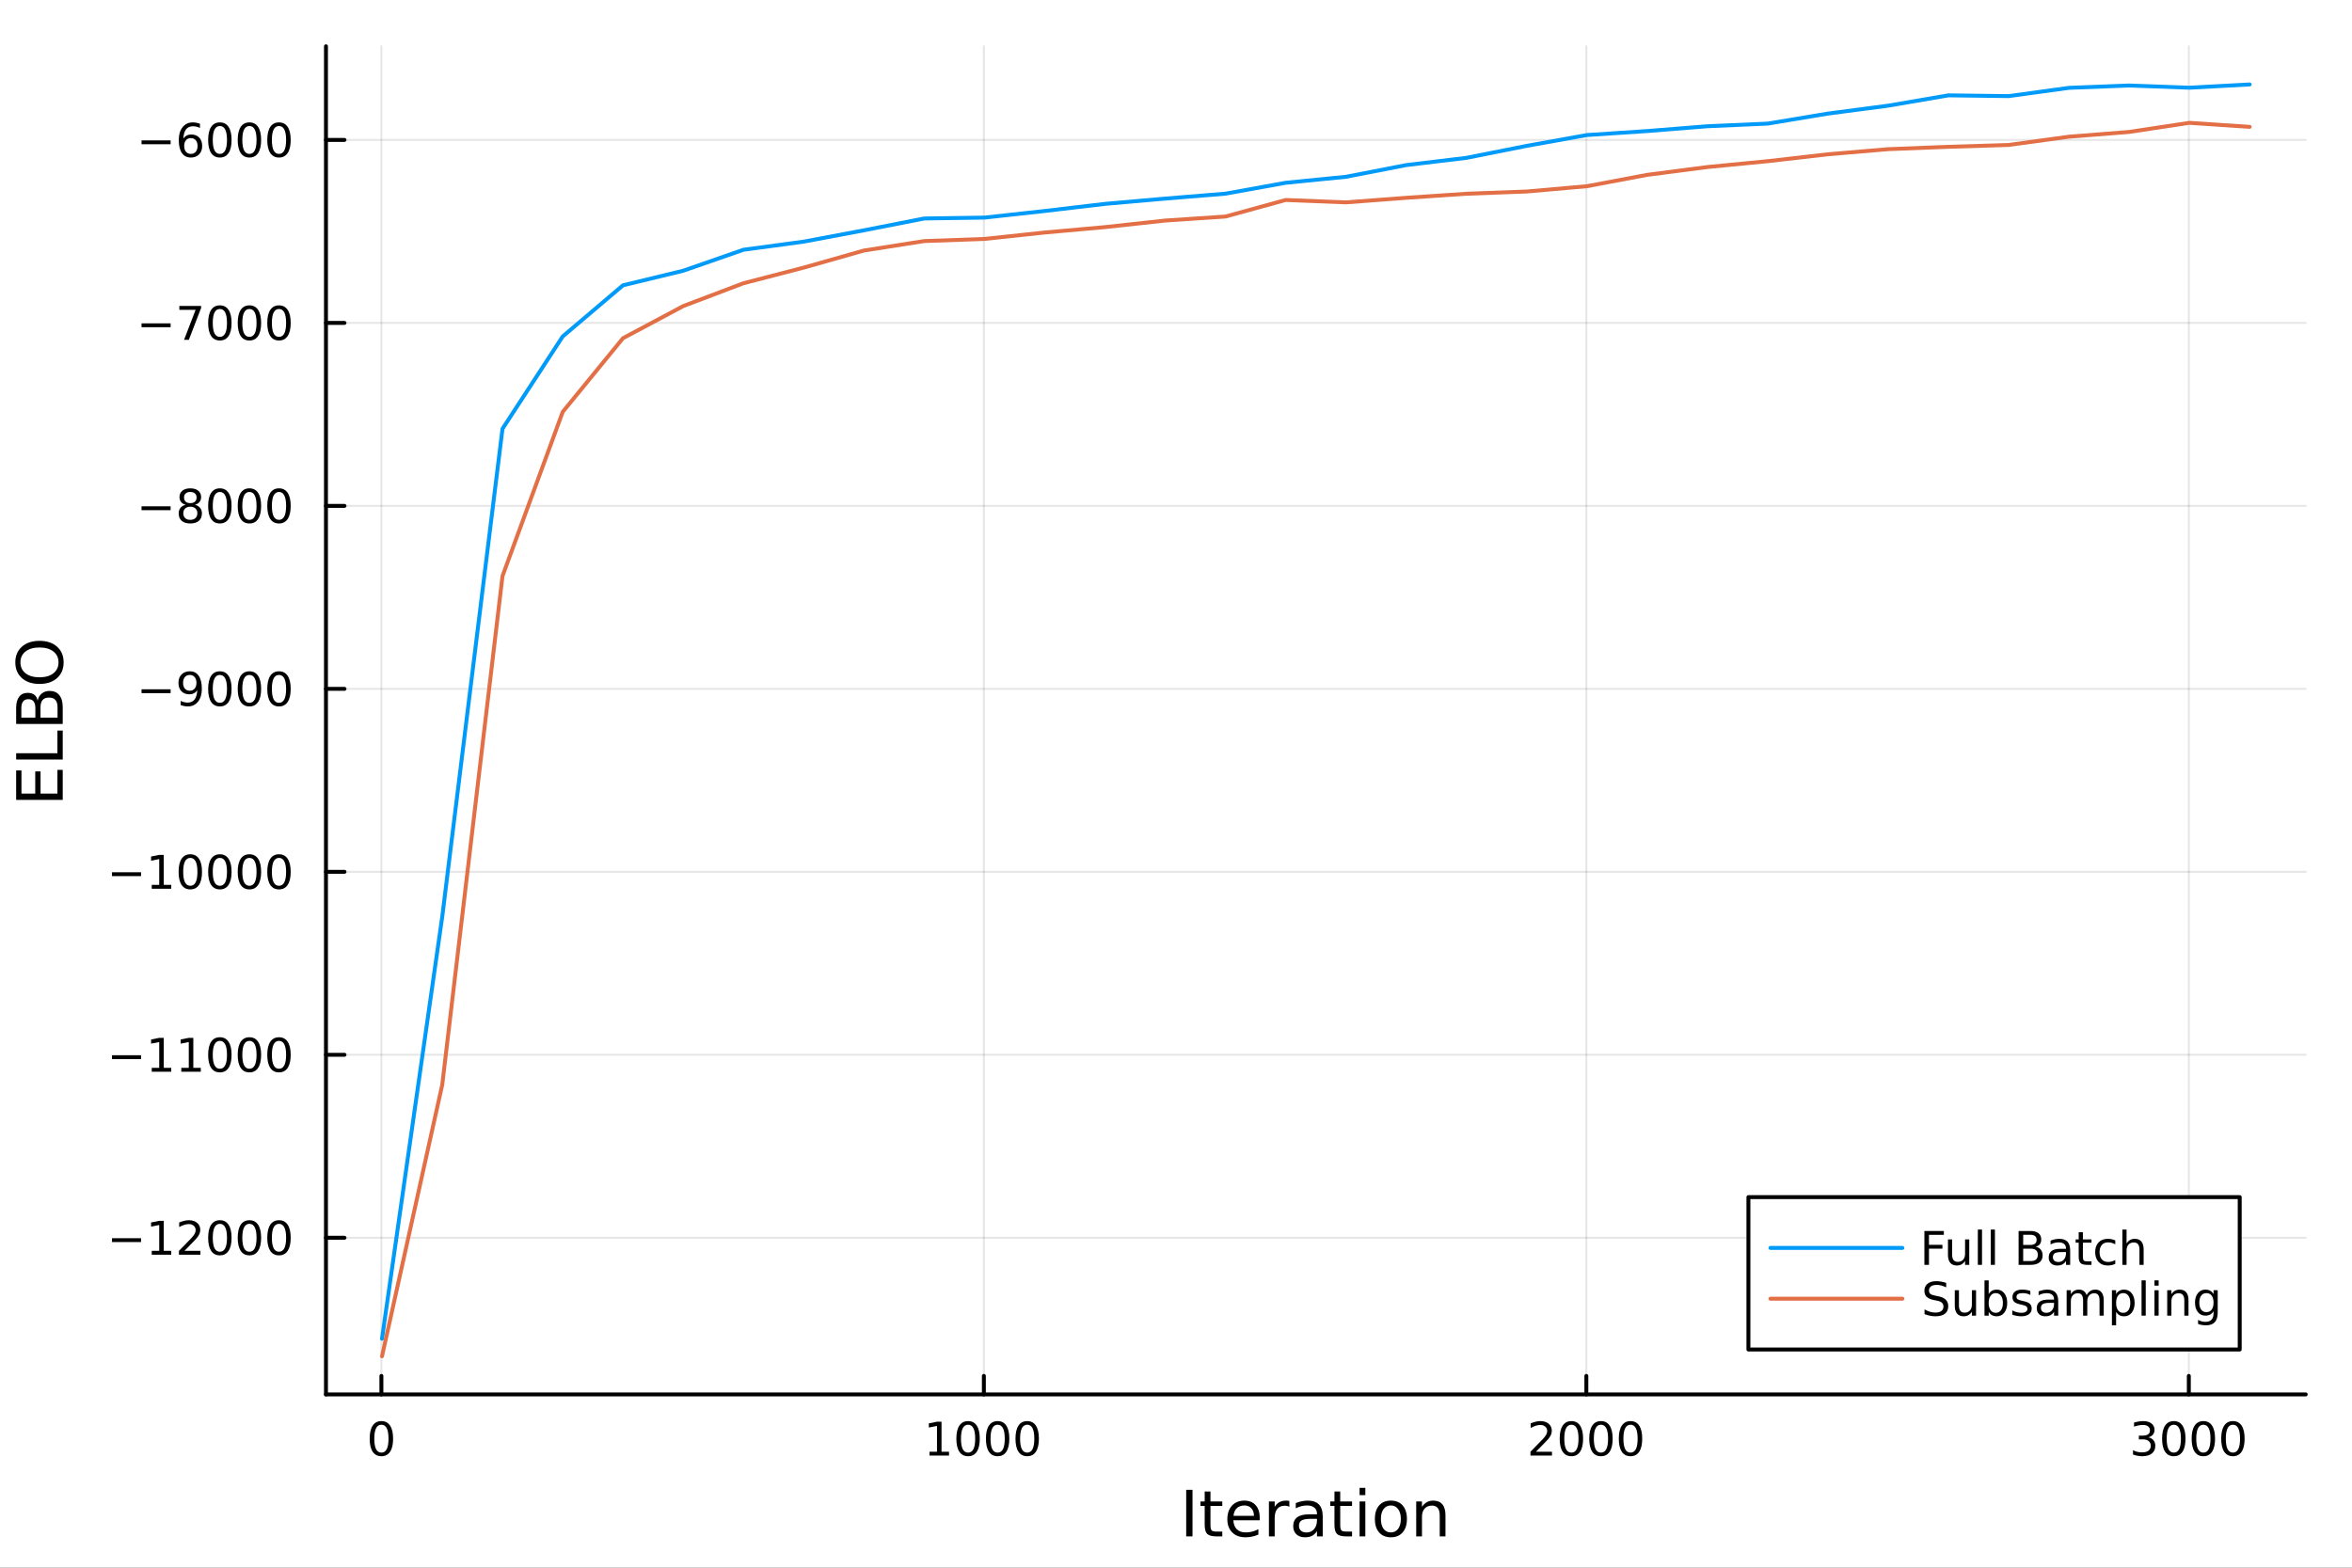 <?xml version="1.0" encoding="utf-8"?>
<svg xmlns="http://www.w3.org/2000/svg" xmlns:xlink="http://www.w3.org/1999/xlink" width="600" height="400" viewBox="0 0 2400 1600">
<rect x="0" y="0" width="2400" height="1600" fill="#333333" stroke="none"/>
<defs>
  <clipPath id="clip740">
    <rect x="0" y="0" width="2400" height="1600"/>
  </clipPath>
</defs>
<path clip-path="url(#clip740)" d="M0 1600 L2400 1600 L2400 0 L0 0  Z" fill="#ffffff" fill-rule="evenodd" fill-opacity="1"/>
<defs>
  <clipPath id="clip741">
    <rect x="480" y="0" width="1681" height="1600"/>
  </clipPath>
</defs>
<path clip-path="url(#clip740)" d="M332.62 1423.18 L2352.76 1423.18 L2352.76 47.244 L332.62 47.244  Z" fill="#ffffff" fill-rule="evenodd" fill-opacity="1"/>
<defs>
  <clipPath id="clip742">
    <rect x="332" y="47" width="2021" height="1377"/>
  </clipPath>
</defs>
<polyline clip-path="url(#clip742)" style="stroke:#000000; stroke-linecap:round; stroke-linejoin:round; stroke-width:2; stroke-opacity:0.1; fill:none" points="389.179,1423.18 389.179,47.244 "/>
<polyline clip-path="url(#clip742)" style="stroke:#000000; stroke-linecap:round; stroke-linejoin:round; stroke-width:2; stroke-opacity:0.1; fill:none" points="1003.95,1423.18 1003.95,47.244 "/>
<polyline clip-path="url(#clip742)" style="stroke:#000000; stroke-linecap:round; stroke-linejoin:round; stroke-width:2; stroke-opacity:0.1; fill:none" points="1618.72,1423.18 1618.72,47.244 "/>
<polyline clip-path="url(#clip742)" style="stroke:#000000; stroke-linecap:round; stroke-linejoin:round; stroke-width:2; stroke-opacity:0.1; fill:none" points="2233.49,1423.18 2233.49,47.244 "/>
<polyline clip-path="url(#clip742)" style="stroke:#000000; stroke-linecap:round; stroke-linejoin:round; stroke-width:2; stroke-opacity:0.1; fill:none" points="332.62,1263.27 2352.76,1263.27 "/>
<polyline clip-path="url(#clip742)" style="stroke:#000000; stroke-linecap:round; stroke-linejoin:round; stroke-width:2; stroke-opacity:0.1; fill:none" points="332.62,1076.53 2352.76,1076.53 "/>
<polyline clip-path="url(#clip742)" style="stroke:#000000; stroke-linecap:round; stroke-linejoin:round; stroke-width:2; stroke-opacity:0.1; fill:none" points="332.62,889.791 2352.76,889.791 "/>
<polyline clip-path="url(#clip742)" style="stroke:#000000; stroke-linecap:round; stroke-linejoin:round; stroke-width:2; stroke-opacity:0.1; fill:none" points="332.62,703.049 2352.76,703.049 "/>
<polyline clip-path="url(#clip742)" style="stroke:#000000; stroke-linecap:round; stroke-linejoin:round; stroke-width:2; stroke-opacity:0.1; fill:none" points="332.62,516.307 2352.76,516.307 "/>
<polyline clip-path="url(#clip742)" style="stroke:#000000; stroke-linecap:round; stroke-linejoin:round; stroke-width:2; stroke-opacity:0.1; fill:none" points="332.62,329.565 2352.76,329.565 "/>
<polyline clip-path="url(#clip742)" style="stroke:#000000; stroke-linecap:round; stroke-linejoin:round; stroke-width:2; stroke-opacity:0.1; fill:none" points="332.62,142.823 2352.76,142.823 "/>
<polyline clip-path="url(#clip740)" style="stroke:#000000; stroke-linecap:round; stroke-linejoin:round; stroke-width:4; stroke-opacity:1; fill:none" points="332.62,1423.18 2352.76,1423.18 "/>
<polyline clip-path="url(#clip740)" style="stroke:#000000; stroke-linecap:round; stroke-linejoin:round; stroke-width:4; stroke-opacity:1; fill:none" points="389.179,1423.18 389.179,1404.28 "/>
<polyline clip-path="url(#clip740)" style="stroke:#000000; stroke-linecap:round; stroke-linejoin:round; stroke-width:4; stroke-opacity:1; fill:none" points="1003.95,1423.18 1003.95,1404.28 "/>
<polyline clip-path="url(#clip740)" style="stroke:#000000; stroke-linecap:round; stroke-linejoin:round; stroke-width:4; stroke-opacity:1; fill:none" points="1618.72,1423.18 1618.72,1404.28 "/>
<polyline clip-path="url(#clip740)" style="stroke:#000000; stroke-linecap:round; stroke-linejoin:round; stroke-width:4; stroke-opacity:1; fill:none" points="2233.49,1423.18 2233.49,1404.28 "/>
<path clip-path="url(#clip740)" d="M389.179 1454.1 Q385.568 1454.1 383.739 1457.66 Q381.934 1461.2 381.934 1468.33 Q381.934 1475.44 383.739 1479.01 Q385.568 1482.55 389.179 1482.55 Q392.813 1482.55 394.619 1479.01 Q396.448 1475.44 396.448 1468.33 Q396.448 1461.2 394.619 1457.66 Q392.813 1454.1 389.179 1454.1 M389.179 1450.39 Q394.989 1450.39 398.045 1455 Q401.124 1459.58 401.124 1468.33 Q401.124 1477.06 398.045 1481.67 Q394.989 1486.25 389.179 1486.25 Q383.369 1486.25 380.29 1481.67 Q377.235 1477.06 377.235 1468.33 Q377.235 1459.58 380.29 1455 Q383.369 1450.39 389.179 1450.39 Z" fill="#000000" fill-rule="nonzero" fill-opacity="1" /><path clip-path="url(#clip740)" d="M948.475 1481.64 L956.114 1481.64 L956.114 1455.28 L947.804 1456.95 L947.804 1452.69 L956.068 1451.02 L960.744 1451.02 L960.744 1481.64 L968.383 1481.64 L968.383 1485.58 L948.475 1485.58 L948.475 1481.64 Z" fill="#000000" fill-rule="nonzero" fill-opacity="1" /><path clip-path="url(#clip740)" d="M987.827 1454.1 Q984.216 1454.1 982.387 1457.66 Q980.582 1461.2 980.582 1468.33 Q980.582 1475.44 982.387 1479.01 Q984.216 1482.55 987.827 1482.55 Q991.461 1482.55 993.267 1479.01 Q995.095 1475.44 995.095 1468.33 Q995.095 1461.2 993.267 1457.66 Q991.461 1454.1 987.827 1454.1 M987.827 1450.39 Q993.637 1450.39 996.693 1455 Q999.771 1459.58 999.771 1468.33 Q999.771 1477.06 996.693 1481.67 Q993.637 1486.25 987.827 1486.25 Q982.017 1486.25 978.938 1481.67 Q975.883 1477.06 975.883 1468.33 Q975.883 1459.58 978.938 1455 Q982.017 1450.39 987.827 1450.39 Z" fill="#000000" fill-rule="nonzero" fill-opacity="1" /><path clip-path="url(#clip740)" d="M1017.99 1454.1 Q1014.38 1454.1 1012.55 1457.66 Q1010.74 1461.2 1010.74 1468.33 Q1010.74 1475.44 1012.55 1479.01 Q1014.38 1482.55 1017.99 1482.55 Q1021.62 1482.55 1023.43 1479.01 Q1025.26 1475.44 1025.26 1468.33 Q1025.26 1461.2 1023.43 1457.66 Q1021.62 1454.1 1017.99 1454.1 M1017.99 1450.39 Q1023.8 1450.39 1026.85 1455 Q1029.93 1459.58 1029.93 1468.33 Q1029.93 1477.06 1026.85 1481.67 Q1023.8 1486.25 1017.99 1486.25 Q1012.18 1486.25 1009.1 1481.67 Q1006.04 1477.06 1006.04 1468.33 Q1006.04 1459.58 1009.1 1455 Q1012.18 1450.39 1017.99 1450.39 Z" fill="#000000" fill-rule="nonzero" fill-opacity="1" /><path clip-path="url(#clip740)" d="M1048.15 1454.1 Q1044.54 1454.1 1042.71 1457.66 Q1040.91 1461.2 1040.91 1468.33 Q1040.91 1475.44 1042.71 1479.01 Q1044.54 1482.55 1048.15 1482.55 Q1051.78 1482.55 1053.59 1479.01 Q1055.42 1475.44 1055.42 1468.33 Q1055.42 1461.2 1053.59 1457.66 Q1051.78 1454.1 1048.15 1454.1 M1048.15 1450.39 Q1053.96 1450.39 1057.02 1455 Q1060.1 1459.58 1060.1 1468.33 Q1060.1 1477.06 1057.02 1481.67 Q1053.96 1486.25 1048.15 1486.25 Q1042.34 1486.25 1039.26 1481.67 Q1036.21 1477.06 1036.21 1468.33 Q1036.21 1459.58 1039.26 1455 Q1042.34 1450.39 1048.15 1450.39 Z" fill="#000000" fill-rule="nonzero" fill-opacity="1" /><path clip-path="url(#clip740)" d="M1567.33 1481.64 L1583.65 1481.64 L1583.65 1485.58 L1561.71 1485.58 L1561.71 1481.64 Q1564.37 1478.89 1568.95 1474.26 Q1573.56 1469.61 1574.74 1468.27 Q1576.98 1465.74 1577.86 1464.01 Q1578.77 1462.25 1578.77 1460.56 Q1578.77 1457.8 1576.82 1456.07 Q1574.9 1454.33 1571.8 1454.33 Q1569.6 1454.33 1567.15 1455.09 Q1564.72 1455.86 1561.94 1457.41 L1561.94 1452.69 Q1564.76 1451.55 1567.22 1450.97 Q1569.67 1450.39 1571.71 1450.39 Q1577.08 1450.39 1580.27 1453.08 Q1583.47 1455.77 1583.47 1460.26 Q1583.47 1462.39 1582.66 1464.31 Q1581.87 1466.2 1579.76 1468.8 Q1579.18 1469.47 1576.08 1472.69 Q1572.98 1475.88 1567.33 1481.64 Z" fill="#000000" fill-rule="nonzero" fill-opacity="1" /><path clip-path="url(#clip740)" d="M1603.47 1454.1 Q1599.85 1454.1 1598.03 1457.66 Q1596.22 1461.2 1596.22 1468.33 Q1596.22 1475.44 1598.03 1479.01 Q1599.85 1482.55 1603.47 1482.55 Q1607.1 1482.55 1608.91 1479.01 Q1610.73 1475.44 1610.73 1468.33 Q1610.73 1461.2 1608.91 1457.66 Q1607.1 1454.1 1603.47 1454.1 M1603.47 1450.39 Q1609.28 1450.39 1612.33 1455 Q1615.41 1459.58 1615.41 1468.33 Q1615.41 1477.06 1612.33 1481.67 Q1609.28 1486.25 1603.47 1486.25 Q1597.66 1486.25 1594.58 1481.67 Q1591.52 1477.06 1591.52 1468.33 Q1591.52 1459.58 1594.58 1455 Q1597.66 1450.39 1603.47 1450.39 Z" fill="#000000" fill-rule="nonzero" fill-opacity="1" /><path clip-path="url(#clip740)" d="M1633.63 1454.1 Q1630.02 1454.1 1628.19 1457.66 Q1626.38 1461.2 1626.38 1468.33 Q1626.38 1475.44 1628.19 1479.01 Q1630.02 1482.55 1633.63 1482.55 Q1637.26 1482.55 1639.07 1479.01 Q1640.9 1475.44 1640.9 1468.33 Q1640.9 1461.2 1639.07 1457.66 Q1637.26 1454.1 1633.63 1454.1 M1633.63 1450.39 Q1639.44 1450.39 1642.49 1455 Q1645.57 1459.58 1645.57 1468.33 Q1645.57 1477.06 1642.49 1481.67 Q1639.44 1486.25 1633.63 1486.25 Q1627.82 1486.25 1624.74 1481.67 Q1621.68 1477.06 1621.68 1468.33 Q1621.68 1459.58 1624.74 1455 Q1627.82 1450.39 1633.63 1450.39 Z" fill="#000000" fill-rule="nonzero" fill-opacity="1" /><path clip-path="url(#clip740)" d="M1663.79 1454.1 Q1660.18 1454.1 1658.35 1457.66 Q1656.54 1461.2 1656.54 1468.33 Q1656.54 1475.44 1658.35 1479.01 Q1660.18 1482.55 1663.79 1482.55 Q1667.42 1482.55 1669.23 1479.01 Q1671.06 1475.44 1671.06 1468.33 Q1671.06 1461.2 1669.23 1457.66 Q1667.42 1454.1 1663.79 1454.1 M1663.79 1450.39 Q1669.6 1450.39 1672.65 1455 Q1675.73 1459.58 1675.73 1468.33 Q1675.73 1477.06 1672.65 1481.67 Q1669.6 1486.25 1663.79 1486.25 Q1657.98 1486.25 1654.9 1481.67 Q1651.84 1477.06 1651.84 1468.33 Q1651.84 1459.58 1654.9 1455 Q1657.98 1450.39 1663.79 1450.39 Z" fill="#000000" fill-rule="nonzero" fill-opacity="1" /><path clip-path="url(#clip740)" d="M2192.17 1466.95 Q2195.53 1467.66 2197.4 1469.93 Q2199.3 1472.2 2199.3 1475.53 Q2199.3 1480.65 2195.78 1483.45 Q2192.26 1486.25 2185.78 1486.25 Q2183.61 1486.25 2181.29 1485.81 Q2179 1485.39 2176.55 1484.54 L2176.55 1480.02 Q2178.49 1481.16 2180.81 1481.74 Q2183.12 1482.32 2185.64 1482.32 Q2190.04 1482.32 2192.33 1480.58 Q2194.65 1478.84 2194.65 1475.53 Q2194.65 1472.48 2192.5 1470.77 Q2190.37 1469.03 2186.55 1469.03 L2182.52 1469.03 L2182.52 1465.19 L2186.73 1465.19 Q2190.18 1465.19 2192.01 1463.82 Q2193.84 1462.43 2193.84 1459.84 Q2193.84 1457.18 2191.94 1455.77 Q2190.06 1454.33 2186.55 1454.33 Q2184.62 1454.33 2182.43 1454.75 Q2180.23 1455.16 2177.59 1456.04 L2177.59 1451.88 Q2180.25 1451.14 2182.56 1450.77 Q2184.9 1450.39 2186.96 1450.39 Q2192.29 1450.39 2195.39 1452.83 Q2198.49 1455.23 2198.49 1459.35 Q2198.49 1462.22 2196.85 1464.21 Q2195.2 1466.18 2192.17 1466.95 Z" fill="#000000" fill-rule="nonzero" fill-opacity="1" /><path clip-path="url(#clip740)" d="M2218.17 1454.1 Q2214.56 1454.1 2212.73 1457.66 Q2210.92 1461.2 2210.92 1468.33 Q2210.92 1475.44 2212.73 1479.01 Q2214.56 1482.55 2218.17 1482.55 Q2221.8 1482.55 2223.61 1479.01 Q2225.43 1475.44 2225.43 1468.33 Q2225.43 1461.2 2223.61 1457.66 Q2221.8 1454.1 2218.17 1454.1 M2218.17 1450.39 Q2223.98 1450.39 2227.03 1455 Q2230.11 1459.58 2230.11 1468.33 Q2230.11 1477.06 2227.03 1481.67 Q2223.98 1486.25 2218.17 1486.25 Q2212.36 1486.25 2209.28 1481.67 Q2206.22 1477.06 2206.22 1468.33 Q2206.22 1459.58 2209.28 1455 Q2212.36 1450.39 2218.17 1450.39 Z" fill="#000000" fill-rule="nonzero" fill-opacity="1" /><path clip-path="url(#clip740)" d="M2248.33 1454.1 Q2244.72 1454.1 2242.89 1457.66 Q2241.08 1461.2 2241.08 1468.33 Q2241.08 1475.44 2242.89 1479.01 Q2244.72 1482.55 2248.33 1482.55 Q2251.96 1482.55 2253.77 1479.01 Q2255.6 1475.44 2255.6 1468.33 Q2255.6 1461.2 2253.77 1457.66 Q2251.96 1454.1 2248.33 1454.1 M2248.33 1450.39 Q2254.14 1450.39 2257.19 1455 Q2260.27 1459.58 2260.27 1468.33 Q2260.27 1477.06 2257.19 1481.67 Q2254.14 1486.25 2248.33 1486.25 Q2242.52 1486.25 2239.44 1481.67 Q2236.38 1477.06 2236.38 1468.33 Q2236.38 1459.58 2239.44 1455 Q2242.52 1450.39 2248.33 1450.39 Z" fill="#000000" fill-rule="nonzero" fill-opacity="1" /><path clip-path="url(#clip740)" d="M2278.49 1454.1 Q2274.88 1454.1 2273.05 1457.66 Q2271.24 1461.2 2271.24 1468.33 Q2271.24 1475.44 2273.05 1479.01 Q2274.88 1482.55 2278.49 1482.55 Q2282.12 1482.55 2283.93 1479.01 Q2285.76 1475.44 2285.76 1468.33 Q2285.76 1461.2 2283.93 1457.66 Q2282.12 1454.1 2278.49 1454.1 M2278.49 1450.39 Q2284.3 1450.39 2287.36 1455 Q2290.43 1459.58 2290.43 1468.33 Q2290.43 1477.06 2287.36 1481.67 Q2284.3 1486.25 2278.49 1486.25 Q2272.68 1486.25 2269.6 1481.67 Q2266.55 1477.06 2266.55 1468.33 Q2266.55 1459.58 2269.6 1455 Q2272.68 1450.39 2278.49 1450.39 Z" fill="#000000" fill-rule="nonzero" fill-opacity="1" /><path clip-path="url(#clip740)" d="M1210.41 1520.52 L1216.84 1520.52 L1216.84 1568.04 L1210.41 1568.04 L1210.41 1520.52 Z" fill="#000000" fill-rule="nonzero" fill-opacity="1" /><path clip-path="url(#clip740)" d="M1235.17 1522.27 L1235.17 1532.4 L1247.23 1532.4 L1247.23 1536.95 L1235.17 1536.95 L1235.17 1556.3 Q1235.17 1560.66 1236.35 1561.9 Q1237.56 1563.14 1241.22 1563.14 L1247.23 1563.14 L1247.23 1568.04 L1241.22 1568.04 Q1234.44 1568.04 1231.86 1565.53 Q1229.28 1562.98 1229.28 1556.3 L1229.28 1536.95 L1224.99 1536.95 L1224.99 1532.4 L1229.28 1532.4 L1229.28 1522.27 L1235.17 1522.27 Z" fill="#000000" fill-rule="nonzero" fill-opacity="1" /><path clip-path="url(#clip740)" d="M1285.43 1548.76 L1285.43 1551.62 L1258.5 1551.62 Q1258.88 1557.67 1262.13 1560.85 Q1265.41 1564 1271.23 1564 Q1274.61 1564 1277.76 1563.17 Q1280.94 1562.35 1284.06 1560.69 L1284.06 1566.23 Q1280.91 1567.57 1277.6 1568.27 Q1274.29 1568.97 1270.88 1568.97 Q1262.35 1568.97 1257.36 1564 Q1252.39 1559.04 1252.39 1550.57 Q1252.39 1541.82 1257.1 1536.69 Q1261.84 1531.54 1269.86 1531.54 Q1277.06 1531.54 1281.23 1536.18 Q1285.43 1540.8 1285.43 1548.76 M1279.57 1547.04 Q1279.51 1542.23 1276.87 1539.37 Q1274.26 1536.5 1269.93 1536.5 Q1265.03 1536.5 1262.07 1539.27 Q1259.14 1542.04 1258.69 1547.07 L1279.57 1547.04 Z" fill="#000000" fill-rule="nonzero" fill-opacity="1" /><path clip-path="url(#clip740)" d="M1315.7 1537.87 Q1314.71 1537.3 1313.53 1537.04 Q1312.39 1536.76 1310.99 1536.76 Q1306.02 1536.76 1303.35 1540 Q1300.71 1543.22 1300.71 1549.27 L1300.71 1568.04 L1294.82 1568.04 L1294.82 1532.4 L1300.71 1532.4 L1300.71 1537.93 Q1302.55 1534.69 1305.51 1533.13 Q1308.47 1531.54 1312.71 1531.54 Q1313.31 1531.54 1314.04 1531.63 Q1314.77 1531.7 1315.67 1531.85 L1315.7 1537.87 Z" fill="#000000" fill-rule="nonzero" fill-opacity="1" /><path clip-path="url(#clip740)" d="M1338.04 1550.12 Q1330.94 1550.12 1328.21 1551.75 Q1325.47 1553.37 1325.47 1557.29 Q1325.47 1560.4 1327.51 1562.25 Q1329.57 1564.07 1333.11 1564.07 Q1337.98 1564.07 1340.91 1560.63 Q1343.87 1557.16 1343.87 1551.43 L1343.87 1550.12 L1338.04 1550.12 M1349.72 1547.71 L1349.72 1568.04 L1343.87 1568.04 L1343.87 1562.63 Q1341.86 1565.88 1338.87 1567.44 Q1335.88 1568.97 1331.55 1568.97 Q1326.07 1568.97 1322.83 1565.91 Q1319.61 1562.82 1319.61 1557.67 Q1319.61 1551.65 1323.62 1548.6 Q1327.67 1545.54 1335.65 1545.54 L1343.87 1545.54 L1343.87 1544.97 Q1343.87 1540.93 1341.19 1538.73 Q1338.55 1536.5 1333.74 1536.5 Q1330.69 1536.5 1327.79 1537.23 Q1324.9 1537.97 1322.22 1539.43 L1322.22 1534.02 Q1325.44 1532.78 1328.46 1532.17 Q1331.48 1531.54 1334.35 1531.54 Q1342.08 1531.54 1345.9 1535.55 Q1349.72 1539.56 1349.72 1547.71 Z" fill="#000000" fill-rule="nonzero" fill-opacity="1" /><path clip-path="url(#clip740)" d="M1367.58 1522.27 L1367.58 1532.4 L1379.64 1532.4 L1379.64 1536.95 L1367.58 1536.95 L1367.58 1556.3 Q1367.58 1560.66 1368.76 1561.9 Q1369.97 1563.14 1373.63 1563.14 L1379.64 1563.14 L1379.64 1568.04 L1373.63 1568.04 Q1366.85 1568.04 1364.27 1565.53 Q1361.69 1562.98 1361.69 1556.3 L1361.69 1536.95 L1357.39 1536.95 L1357.39 1532.4 L1361.69 1532.4 L1361.69 1522.27 L1367.58 1522.27 Z" fill="#000000" fill-rule="nonzero" fill-opacity="1" /><path clip-path="url(#clip740)" d="M1387.34 1532.4 L1393.2 1532.4 L1393.2 1568.04 L1387.34 1568.04 L1387.34 1532.4 M1387.34 1518.52 L1393.2 1518.52 L1393.2 1525.93 L1387.34 1525.93 L1387.34 1518.52 Z" fill="#000000" fill-rule="nonzero" fill-opacity="1" /><path clip-path="url(#clip740)" d="M1419.27 1536.5 Q1414.56 1536.5 1411.82 1540.19 Q1409.08 1543.85 1409.08 1550.25 Q1409.08 1556.65 1411.79 1560.34 Q1414.53 1564 1419.27 1564 Q1423.95 1564 1426.68 1560.31 Q1429.42 1556.62 1429.42 1550.25 Q1429.42 1543.92 1426.68 1540.23 Q1423.95 1536.5 1419.27 1536.5 M1419.27 1531.54 Q1426.91 1531.54 1431.27 1536.5 Q1435.63 1541.47 1435.63 1550.25 Q1435.63 1559 1431.27 1564 Q1426.91 1568.97 1419.27 1568.97 Q1411.6 1568.97 1407.24 1564 Q1402.91 1559 1402.91 1550.25 Q1402.91 1541.47 1407.24 1536.5 Q1411.6 1531.54 1419.27 1531.54 Z" fill="#000000" fill-rule="nonzero" fill-opacity="1" /><path clip-path="url(#clip740)" d="M1474.97 1546.53 L1474.97 1568.04 L1469.11 1568.04 L1469.11 1546.72 Q1469.11 1541.66 1467.14 1539.14 Q1465.16 1536.63 1461.22 1536.63 Q1456.48 1536.63 1453.74 1539.65 Q1451 1542.68 1451 1547.9 L1451 1568.04 L1445.11 1568.04 L1445.11 1532.4 L1451 1532.4 L1451 1537.93 Q1453.1 1534.72 1455.93 1533.13 Q1458.8 1531.54 1462.52 1531.54 Q1468.67 1531.54 1471.82 1535.36 Q1474.97 1539.14 1474.97 1546.53 Z" fill="#000000" fill-rule="nonzero" fill-opacity="1" /><polyline clip-path="url(#clip740)" style="stroke:#000000; stroke-linecap:round; stroke-linejoin:round; stroke-width:4; stroke-opacity:1; fill:none" points="332.62,1423.18 332.62,47.244 "/>
<polyline clip-path="url(#clip740)" style="stroke:#000000; stroke-linecap:round; stroke-linejoin:round; stroke-width:4; stroke-opacity:1; fill:none" points="332.62,1263.27 351.518,1263.27 "/>
<polyline clip-path="url(#clip740)" style="stroke:#000000; stroke-linecap:round; stroke-linejoin:round; stroke-width:4; stroke-opacity:1; fill:none" points="332.62,1076.53 351.518,1076.53 "/>
<polyline clip-path="url(#clip740)" style="stroke:#000000; stroke-linecap:round; stroke-linejoin:round; stroke-width:4; stroke-opacity:1; fill:none" points="332.62,889.791 351.518,889.791 "/>
<polyline clip-path="url(#clip740)" style="stroke:#000000; stroke-linecap:round; stroke-linejoin:round; stroke-width:4; stroke-opacity:1; fill:none" points="332.62,703.049 351.518,703.049 "/>
<polyline clip-path="url(#clip740)" style="stroke:#000000; stroke-linecap:round; stroke-linejoin:round; stroke-width:4; stroke-opacity:1; fill:none" points="332.62,516.307 351.518,516.307 "/>
<polyline clip-path="url(#clip740)" style="stroke:#000000; stroke-linecap:round; stroke-linejoin:round; stroke-width:4; stroke-opacity:1; fill:none" points="332.62,329.565 351.518,329.565 "/>
<polyline clip-path="url(#clip740)" style="stroke:#000000; stroke-linecap:round; stroke-linejoin:round; stroke-width:4; stroke-opacity:1; fill:none" points="332.62,142.823 351.518,142.823 "/>
<path clip-path="url(#clip740)" d="M114.26 1263.73 L143.936 1263.73 L143.936 1267.66 L114.26 1267.66 L114.26 1263.73 Z" fill="#000000" fill-rule="nonzero" fill-opacity="1" /><path clip-path="url(#clip740)" d="M154.839 1276.62 L162.477 1276.62 L162.477 1250.25 L154.167 1251.92 L154.167 1247.66 L162.431 1245.99 L167.107 1245.99 L167.107 1276.62 L174.746 1276.62 L174.746 1280.55 L154.839 1280.55 L154.839 1276.62 Z" fill="#000000" fill-rule="nonzero" fill-opacity="1" /><path clip-path="url(#clip740)" d="M188.218 1276.62 L204.537 1276.62 L204.537 1280.55 L182.593 1280.55 L182.593 1276.62 Q185.255 1273.86 189.838 1269.24 Q194.445 1264.58 195.625 1263.24 Q197.871 1260.72 198.75 1258.98 Q199.653 1257.22 199.653 1255.53 Q199.653 1252.78 197.709 1251.04 Q195.787 1249.3 192.686 1249.3 Q190.487 1249.3 188.033 1250.07 Q185.602 1250.83 182.825 1252.38 L182.825 1247.66 Q185.649 1246.53 188.102 1245.95 Q190.556 1245.37 192.593 1245.37 Q197.963 1245.37 201.158 1248.05 Q204.352 1250.74 204.352 1255.23 Q204.352 1257.36 203.542 1259.28 Q202.755 1261.18 200.649 1263.77 Q200.07 1264.44 196.968 1267.66 Q193.866 1270.86 188.218 1276.62 Z" fill="#000000" fill-rule="nonzero" fill-opacity="1" /><path clip-path="url(#clip740)" d="M224.352 1249.07 Q220.741 1249.07 218.912 1252.64 Q217.107 1256.18 217.107 1263.31 Q217.107 1270.42 218.912 1273.98 Q220.741 1277.52 224.352 1277.52 Q227.986 1277.52 229.792 1273.98 Q231.621 1270.42 231.621 1263.31 Q231.621 1256.18 229.792 1252.64 Q227.986 1249.07 224.352 1249.07 M224.352 1245.37 Q230.162 1245.37 233.218 1249.98 Q236.297 1254.56 236.297 1263.31 Q236.297 1272.04 233.218 1276.64 Q230.162 1281.23 224.352 1281.23 Q218.542 1281.23 215.463 1276.64 Q212.408 1272.04 212.408 1263.31 Q212.408 1254.56 215.463 1249.98 Q218.542 1245.37 224.352 1245.37 Z" fill="#000000" fill-rule="nonzero" fill-opacity="1" /><path clip-path="url(#clip740)" d="M254.514 1249.07 Q250.903 1249.07 249.074 1252.64 Q247.269 1256.18 247.269 1263.31 Q247.269 1270.42 249.074 1273.98 Q250.903 1277.52 254.514 1277.52 Q258.148 1277.52 259.954 1273.98 Q261.783 1270.42 261.783 1263.31 Q261.783 1256.18 259.954 1252.64 Q258.148 1249.07 254.514 1249.07 M254.514 1245.37 Q260.324 1245.37 263.38 1249.98 Q266.458 1254.56 266.458 1263.31 Q266.458 1272.04 263.38 1276.64 Q260.324 1281.23 254.514 1281.23 Q248.704 1281.23 245.625 1276.64 Q242.57 1272.04 242.57 1263.31 Q242.57 1254.56 245.625 1249.98 Q248.704 1245.37 254.514 1245.37 Z" fill="#000000" fill-rule="nonzero" fill-opacity="1" /><path clip-path="url(#clip740)" d="M284.676 1249.07 Q281.065 1249.07 279.236 1252.64 Q277.431 1256.18 277.431 1263.31 Q277.431 1270.42 279.236 1273.98 Q281.065 1277.52 284.676 1277.52 Q288.31 1277.52 290.116 1273.98 Q291.944 1270.42 291.944 1263.31 Q291.944 1256.18 290.116 1252.64 Q288.31 1249.07 284.676 1249.07 M284.676 1245.37 Q290.486 1245.37 293.542 1249.98 Q296.62 1254.56 296.62 1263.31 Q296.62 1272.04 293.542 1276.64 Q290.486 1281.23 284.676 1281.23 Q278.866 1281.23 275.787 1276.64 Q272.732 1272.04 272.732 1263.31 Q272.732 1254.56 275.787 1249.98 Q278.866 1245.37 284.676 1245.37 Z" fill="#000000" fill-rule="nonzero" fill-opacity="1" /><path clip-path="url(#clip740)" d="M114.26 1076.98 L143.936 1076.98 L143.936 1080.92 L114.26 1080.92 L114.26 1076.98 Z" fill="#000000" fill-rule="nonzero" fill-opacity="1" /><path clip-path="url(#clip740)" d="M154.839 1089.88 L162.477 1089.88 L162.477 1063.51 L154.167 1065.18 L154.167 1060.92 L162.431 1059.25 L167.107 1059.25 L167.107 1089.88 L174.746 1089.88 L174.746 1093.81 L154.839 1093.81 L154.839 1089.88 Z" fill="#000000" fill-rule="nonzero" fill-opacity="1" /><path clip-path="url(#clip740)" d="M185.001 1089.88 L192.639 1089.88 L192.639 1063.51 L184.329 1065.18 L184.329 1060.92 L192.593 1059.25 L197.269 1059.25 L197.269 1089.88 L204.908 1089.88 L204.908 1093.81 L185.001 1093.81 L185.001 1089.88 Z" fill="#000000" fill-rule="nonzero" fill-opacity="1" /><path clip-path="url(#clip740)" d="M224.352 1062.33 Q220.741 1062.33 218.912 1065.9 Q217.107 1069.44 217.107 1076.57 Q217.107 1083.67 218.912 1087.24 Q220.741 1090.78 224.352 1090.78 Q227.986 1090.78 229.792 1087.24 Q231.621 1083.67 231.621 1076.57 Q231.621 1069.44 229.792 1065.9 Q227.986 1062.33 224.352 1062.33 M224.352 1058.63 Q230.162 1058.63 233.218 1063.23 Q236.297 1067.82 236.297 1076.57 Q236.297 1085.29 233.218 1089.9 Q230.162 1094.48 224.352 1094.48 Q218.542 1094.48 215.463 1089.9 Q212.408 1085.29 212.408 1076.57 Q212.408 1067.82 215.463 1063.23 Q218.542 1058.63 224.352 1058.63 Z" fill="#000000" fill-rule="nonzero" fill-opacity="1" /><path clip-path="url(#clip740)" d="M254.514 1062.33 Q250.903 1062.33 249.074 1065.9 Q247.269 1069.44 247.269 1076.57 Q247.269 1083.67 249.074 1087.24 Q250.903 1090.78 254.514 1090.78 Q258.148 1090.78 259.954 1087.24 Q261.783 1083.67 261.783 1076.57 Q261.783 1069.44 259.954 1065.9 Q258.148 1062.33 254.514 1062.33 M254.514 1058.63 Q260.324 1058.63 263.38 1063.23 Q266.458 1067.82 266.458 1076.57 Q266.458 1085.29 263.38 1089.9 Q260.324 1094.48 254.514 1094.48 Q248.704 1094.48 245.625 1089.9 Q242.57 1085.29 242.57 1076.57 Q242.57 1067.82 245.625 1063.23 Q248.704 1058.63 254.514 1058.63 Z" fill="#000000" fill-rule="nonzero" fill-opacity="1" /><path clip-path="url(#clip740)" d="M284.676 1062.33 Q281.065 1062.33 279.236 1065.9 Q277.431 1069.44 277.431 1076.57 Q277.431 1083.67 279.236 1087.24 Q281.065 1090.78 284.676 1090.78 Q288.31 1090.78 290.116 1087.24 Q291.944 1083.67 291.944 1076.57 Q291.944 1069.44 290.116 1065.9 Q288.31 1062.33 284.676 1062.33 M284.676 1058.63 Q290.486 1058.63 293.542 1063.23 Q296.62 1067.82 296.62 1076.57 Q296.62 1085.29 293.542 1089.9 Q290.486 1094.48 284.676 1094.48 Q278.866 1094.48 275.787 1089.9 Q272.732 1085.29 272.732 1076.57 Q272.732 1067.82 275.787 1063.23 Q278.866 1058.63 284.676 1058.63 Z" fill="#000000" fill-rule="nonzero" fill-opacity="1" /><path clip-path="url(#clip740)" d="M114.26 890.242 L143.936 890.242 L143.936 894.177 L114.26 894.177 L114.26 890.242 Z" fill="#000000" fill-rule="nonzero" fill-opacity="1" /><path clip-path="url(#clip740)" d="M154.839 903.136 L162.477 903.136 L162.477 876.77 L154.167 878.437 L154.167 874.177 L162.431 872.511 L167.107 872.511 L167.107 903.136 L174.746 903.136 L174.746 907.071 L154.839 907.071 L154.839 903.136 Z" fill="#000000" fill-rule="nonzero" fill-opacity="1" /><path clip-path="url(#clip740)" d="M194.19 875.589 Q190.579 875.589 188.75 879.154 Q186.945 882.696 186.945 889.825 Q186.945 896.932 188.75 900.497 Q190.579 904.038 194.19 904.038 Q197.825 904.038 199.63 900.497 Q201.459 896.932 201.459 889.825 Q201.459 882.696 199.63 879.154 Q197.825 875.589 194.19 875.589 M194.19 871.886 Q200 871.886 203.056 876.492 Q206.135 881.076 206.135 889.825 Q206.135 898.552 203.056 903.159 Q200 907.742 194.19 907.742 Q188.38 907.742 185.301 903.159 Q182.246 898.552 182.246 889.825 Q182.246 881.076 185.301 876.492 Q188.38 871.886 194.19 871.886 Z" fill="#000000" fill-rule="nonzero" fill-opacity="1" /><path clip-path="url(#clip740)" d="M224.352 875.589 Q220.741 875.589 218.912 879.154 Q217.107 882.696 217.107 889.825 Q217.107 896.932 218.912 900.497 Q220.741 904.038 224.352 904.038 Q227.986 904.038 229.792 900.497 Q231.621 896.932 231.621 889.825 Q231.621 882.696 229.792 879.154 Q227.986 875.589 224.352 875.589 M224.352 871.886 Q230.162 871.886 233.218 876.492 Q236.297 881.076 236.297 889.825 Q236.297 898.552 233.218 903.159 Q230.162 907.742 224.352 907.742 Q218.542 907.742 215.463 903.159 Q212.408 898.552 212.408 889.825 Q212.408 881.076 215.463 876.492 Q218.542 871.886 224.352 871.886 Z" fill="#000000" fill-rule="nonzero" fill-opacity="1" /><path clip-path="url(#clip740)" d="M254.514 875.589 Q250.903 875.589 249.074 879.154 Q247.269 882.696 247.269 889.825 Q247.269 896.932 249.074 900.497 Q250.903 904.038 254.514 904.038 Q258.148 904.038 259.954 900.497 Q261.783 896.932 261.783 889.825 Q261.783 882.696 259.954 879.154 Q258.148 875.589 254.514 875.589 M254.514 871.886 Q260.324 871.886 263.38 876.492 Q266.458 881.076 266.458 889.825 Q266.458 898.552 263.38 903.159 Q260.324 907.742 254.514 907.742 Q248.704 907.742 245.625 903.159 Q242.57 898.552 242.57 889.825 Q242.57 881.076 245.625 876.492 Q248.704 871.886 254.514 871.886 Z" fill="#000000" fill-rule="nonzero" fill-opacity="1" /><path clip-path="url(#clip740)" d="M284.676 875.589 Q281.065 875.589 279.236 879.154 Q277.431 882.696 277.431 889.825 Q277.431 896.932 279.236 900.497 Q281.065 904.038 284.676 904.038 Q288.31 904.038 290.116 900.497 Q291.944 896.932 291.944 889.825 Q291.944 882.696 290.116 879.154 Q288.31 875.589 284.676 875.589 M284.676 871.886 Q290.486 871.886 293.542 876.492 Q296.62 881.076 296.62 889.825 Q296.62 898.552 293.542 903.159 Q290.486 907.742 284.676 907.742 Q278.866 907.742 275.787 903.159 Q272.732 898.552 272.732 889.825 Q272.732 881.076 275.787 876.492 Q278.866 871.886 284.676 871.886 Z" fill="#000000" fill-rule="nonzero" fill-opacity="1" /><path clip-path="url(#clip740)" d="M144.422 703.5 L174.098 703.5 L174.098 707.435 L144.422 707.435 L144.422 703.5 Z" fill="#000000" fill-rule="nonzero" fill-opacity="1" /><path clip-path="url(#clip740)" d="M184.329 719.611 L184.329 715.352 Q186.088 716.185 187.894 716.625 Q189.7 717.065 191.436 717.065 Q196.065 717.065 198.496 713.963 Q200.95 710.838 201.297 704.496 Q199.954 706.486 197.894 707.551 Q195.834 708.616 193.334 708.616 Q188.149 708.616 185.116 705.491 Q182.107 702.343 182.107 696.903 Q182.107 691.579 185.255 688.362 Q188.403 685.144 193.635 685.144 Q199.63 685.144 202.778 689.75 Q205.949 694.334 205.949 703.084 Q205.949 711.255 202.061 716.139 Q198.195 721 191.644 721 Q189.885 721 188.079 720.653 Q186.274 720.306 184.329 719.611 M193.635 704.959 Q196.783 704.959 198.612 702.806 Q200.463 700.653 200.463 696.903 Q200.463 693.176 198.612 691.024 Q196.783 688.848 193.635 688.848 Q190.487 688.848 188.635 691.024 Q186.806 693.176 186.806 696.903 Q186.806 700.653 188.635 702.806 Q190.487 704.959 193.635 704.959 Z" fill="#000000" fill-rule="nonzero" fill-opacity="1" /><path clip-path="url(#clip740)" d="M224.352 688.848 Q220.741 688.848 218.912 692.412 Q217.107 695.954 217.107 703.084 Q217.107 710.19 218.912 713.755 Q220.741 717.297 224.352 717.297 Q227.986 717.297 229.792 713.755 Q231.621 710.19 231.621 703.084 Q231.621 695.954 229.792 692.412 Q227.986 688.848 224.352 688.848 M224.352 685.144 Q230.162 685.144 233.218 689.75 Q236.297 694.334 236.297 703.084 Q236.297 711.81 233.218 716.417 Q230.162 721 224.352 721 Q218.542 721 215.463 716.417 Q212.408 711.81 212.408 703.084 Q212.408 694.334 215.463 689.75 Q218.542 685.144 224.352 685.144 Z" fill="#000000" fill-rule="nonzero" fill-opacity="1" /><path clip-path="url(#clip740)" d="M254.514 688.848 Q250.903 688.848 249.074 692.412 Q247.269 695.954 247.269 703.084 Q247.269 710.19 249.074 713.755 Q250.903 717.297 254.514 717.297 Q258.148 717.297 259.954 713.755 Q261.783 710.19 261.783 703.084 Q261.783 695.954 259.954 692.412 Q258.148 688.848 254.514 688.848 M254.514 685.144 Q260.324 685.144 263.38 689.75 Q266.458 694.334 266.458 703.084 Q266.458 711.81 263.38 716.417 Q260.324 721 254.514 721 Q248.704 721 245.625 716.417 Q242.57 711.81 242.57 703.084 Q242.57 694.334 245.625 689.75 Q248.704 685.144 254.514 685.144 Z" fill="#000000" fill-rule="nonzero" fill-opacity="1" /><path clip-path="url(#clip740)" d="M284.676 688.848 Q281.065 688.848 279.236 692.412 Q277.431 695.954 277.431 703.084 Q277.431 710.19 279.236 713.755 Q281.065 717.297 284.676 717.297 Q288.31 717.297 290.116 713.755 Q291.944 710.19 291.944 703.084 Q291.944 695.954 290.116 692.412 Q288.31 688.848 284.676 688.848 M284.676 685.144 Q290.486 685.144 293.542 689.75 Q296.62 694.334 296.62 703.084 Q296.62 711.81 293.542 716.417 Q290.486 721 284.676 721 Q278.866 721 275.787 716.417 Q272.732 711.81 272.732 703.084 Q272.732 694.334 275.787 689.75 Q278.866 685.144 284.676 685.144 Z" fill="#000000" fill-rule="nonzero" fill-opacity="1" /><path clip-path="url(#clip740)" d="M144.422 516.758 L174.098 516.758 L174.098 520.694 L144.422 520.694 L144.422 516.758 Z" fill="#000000" fill-rule="nonzero" fill-opacity="1" /><path clip-path="url(#clip740)" d="M194.19 517.175 Q190.857 517.175 188.936 518.958 Q187.038 520.74 187.038 523.865 Q187.038 526.99 188.936 528.772 Q190.857 530.555 194.19 530.555 Q197.524 530.555 199.445 528.772 Q201.366 526.967 201.366 523.865 Q201.366 520.74 199.445 518.958 Q197.547 517.175 194.19 517.175 M189.514 515.184 Q186.505 514.444 184.815 512.383 Q183.149 510.323 183.149 507.36 Q183.149 503.217 186.088 500.809 Q189.051 498.402 194.19 498.402 Q199.352 498.402 202.292 500.809 Q205.232 503.217 205.232 507.36 Q205.232 510.323 203.542 512.383 Q201.875 514.444 198.889 515.184 Q202.269 515.971 204.144 518.263 Q206.042 520.555 206.042 523.865 Q206.042 528.888 202.963 531.573 Q199.908 534.258 194.19 534.258 Q188.473 534.258 185.394 531.573 Q182.338 528.888 182.338 523.865 Q182.338 520.555 184.237 518.263 Q186.135 515.971 189.514 515.184 M187.801 507.8 Q187.801 510.485 189.468 511.99 Q191.158 513.495 194.19 513.495 Q197.2 513.495 198.889 511.99 Q200.602 510.485 200.602 507.8 Q200.602 505.115 198.889 503.61 Q197.2 502.106 194.19 502.106 Q191.158 502.106 189.468 503.61 Q187.801 505.115 187.801 507.8 Z" fill="#000000" fill-rule="nonzero" fill-opacity="1" /><path clip-path="url(#clip740)" d="M224.352 502.106 Q220.741 502.106 218.912 505.671 Q217.107 509.212 217.107 516.342 Q217.107 523.448 218.912 527.013 Q220.741 530.555 224.352 530.555 Q227.986 530.555 229.792 527.013 Q231.621 523.448 231.621 516.342 Q231.621 509.212 229.792 505.671 Q227.986 502.106 224.352 502.106 M224.352 498.402 Q230.162 498.402 233.218 503.009 Q236.297 507.592 236.297 516.342 Q236.297 525.069 233.218 529.675 Q230.162 534.258 224.352 534.258 Q218.542 534.258 215.463 529.675 Q212.408 525.069 212.408 516.342 Q212.408 507.592 215.463 503.009 Q218.542 498.402 224.352 498.402 Z" fill="#000000" fill-rule="nonzero" fill-opacity="1" /><path clip-path="url(#clip740)" d="M254.514 502.106 Q250.903 502.106 249.074 505.671 Q247.269 509.212 247.269 516.342 Q247.269 523.448 249.074 527.013 Q250.903 530.555 254.514 530.555 Q258.148 530.555 259.954 527.013 Q261.783 523.448 261.783 516.342 Q261.783 509.212 259.954 505.671 Q258.148 502.106 254.514 502.106 M254.514 498.402 Q260.324 498.402 263.38 503.009 Q266.458 507.592 266.458 516.342 Q266.458 525.069 263.38 529.675 Q260.324 534.258 254.514 534.258 Q248.704 534.258 245.625 529.675 Q242.57 525.069 242.57 516.342 Q242.57 507.592 245.625 503.009 Q248.704 498.402 254.514 498.402 Z" fill="#000000" fill-rule="nonzero" fill-opacity="1" /><path clip-path="url(#clip740)" d="M284.676 502.106 Q281.065 502.106 279.236 505.671 Q277.431 509.212 277.431 516.342 Q277.431 523.448 279.236 527.013 Q281.065 530.555 284.676 530.555 Q288.31 530.555 290.116 527.013 Q291.944 523.448 291.944 516.342 Q291.944 509.212 290.116 505.671 Q288.31 502.106 284.676 502.106 M284.676 498.402 Q290.486 498.402 293.542 503.009 Q296.62 507.592 296.62 516.342 Q296.62 525.069 293.542 529.675 Q290.486 534.258 284.676 534.258 Q278.866 534.258 275.787 529.675 Q272.732 525.069 272.732 516.342 Q272.732 507.592 275.787 503.009 Q278.866 498.402 284.676 498.402 Z" fill="#000000" fill-rule="nonzero" fill-opacity="1" /><path clip-path="url(#clip740)" d="M144.422 330.017 L174.098 330.017 L174.098 333.952 L144.422 333.952 L144.422 330.017 Z" fill="#000000" fill-rule="nonzero" fill-opacity="1" /><path clip-path="url(#clip740)" d="M183.01 312.285 L205.232 312.285 L205.232 314.276 L192.686 346.845 L187.801 346.845 L199.607 316.22 L183.01 316.22 L183.01 312.285 Z" fill="#000000" fill-rule="nonzero" fill-opacity="1" /><path clip-path="url(#clip740)" d="M224.352 315.364 Q220.741 315.364 218.912 318.929 Q217.107 322.47 217.107 329.6 Q217.107 336.706 218.912 340.271 Q220.741 343.813 224.352 343.813 Q227.986 343.813 229.792 340.271 Q231.621 336.706 231.621 329.6 Q231.621 322.47 229.792 318.929 Q227.986 315.364 224.352 315.364 M224.352 311.66 Q230.162 311.66 233.218 316.267 Q236.297 320.85 236.297 329.6 Q236.297 338.327 233.218 342.933 Q230.162 347.517 224.352 347.517 Q218.542 347.517 215.463 342.933 Q212.408 338.327 212.408 329.6 Q212.408 320.85 215.463 316.267 Q218.542 311.66 224.352 311.66 Z" fill="#000000" fill-rule="nonzero" fill-opacity="1" /><path clip-path="url(#clip740)" d="M254.514 315.364 Q250.903 315.364 249.074 318.929 Q247.269 322.47 247.269 329.6 Q247.269 336.706 249.074 340.271 Q250.903 343.813 254.514 343.813 Q258.148 343.813 259.954 340.271 Q261.783 336.706 261.783 329.6 Q261.783 322.47 259.954 318.929 Q258.148 315.364 254.514 315.364 M254.514 311.66 Q260.324 311.66 263.38 316.267 Q266.458 320.85 266.458 329.6 Q266.458 338.327 263.38 342.933 Q260.324 347.517 254.514 347.517 Q248.704 347.517 245.625 342.933 Q242.57 338.327 242.57 329.6 Q242.57 320.85 245.625 316.267 Q248.704 311.66 254.514 311.66 Z" fill="#000000" fill-rule="nonzero" fill-opacity="1" /><path clip-path="url(#clip740)" d="M284.676 315.364 Q281.065 315.364 279.236 318.929 Q277.431 322.47 277.431 329.6 Q277.431 336.706 279.236 340.271 Q281.065 343.813 284.676 343.813 Q288.31 343.813 290.116 340.271 Q291.944 336.706 291.944 329.6 Q291.944 322.47 290.116 318.929 Q288.31 315.364 284.676 315.364 M284.676 311.66 Q290.486 311.66 293.542 316.267 Q296.62 320.85 296.62 329.6 Q296.62 338.327 293.542 342.933 Q290.486 347.517 284.676 347.517 Q278.866 347.517 275.787 342.933 Q272.732 338.327 272.732 329.6 Q272.732 320.85 275.787 316.267 Q278.866 311.66 284.676 311.66 Z" fill="#000000" fill-rule="nonzero" fill-opacity="1" /><path clip-path="url(#clip740)" d="M144.422 143.275 L174.098 143.275 L174.098 147.21 L144.422 147.21 L144.422 143.275 Z" fill="#000000" fill-rule="nonzero" fill-opacity="1" /><path clip-path="url(#clip740)" d="M194.769 140.96 Q191.621 140.96 189.769 143.113 Q187.94 145.266 187.94 149.015 Q187.94 152.742 189.769 154.918 Q191.621 157.071 194.769 157.071 Q197.917 157.071 199.746 154.918 Q201.598 152.742 201.598 149.015 Q201.598 145.266 199.746 143.113 Q197.917 140.96 194.769 140.96 M204.051 126.307 L204.051 130.567 Q202.292 129.733 200.487 129.293 Q198.704 128.854 196.945 128.854 Q192.315 128.854 189.862 131.979 Q187.431 135.104 187.084 141.423 Q188.45 139.409 190.51 138.344 Q192.57 137.256 195.047 137.256 Q200.255 137.256 203.264 140.428 Q206.297 143.576 206.297 149.015 Q206.297 154.34 203.149 157.557 Q200 160.775 194.769 160.775 Q188.774 160.775 185.602 156.191 Q182.431 151.585 182.431 142.858 Q182.431 134.664 186.32 129.803 Q190.209 124.918 196.76 124.918 Q198.519 124.918 200.301 125.266 Q202.107 125.613 204.051 126.307 Z" fill="#000000" fill-rule="nonzero" fill-opacity="1" /><path clip-path="url(#clip740)" d="M224.352 128.622 Q220.741 128.622 218.912 132.187 Q217.107 135.729 217.107 142.858 Q217.107 149.965 218.912 153.529 Q220.741 157.071 224.352 157.071 Q227.986 157.071 229.792 153.529 Q231.621 149.965 231.621 142.858 Q231.621 135.729 229.792 132.187 Q227.986 128.622 224.352 128.622 M224.352 124.918 Q230.162 124.918 233.218 129.525 Q236.297 134.108 236.297 142.858 Q236.297 151.585 233.218 156.191 Q230.162 160.775 224.352 160.775 Q218.542 160.775 215.463 156.191 Q212.408 151.585 212.408 142.858 Q212.408 134.108 215.463 129.525 Q218.542 124.918 224.352 124.918 Z" fill="#000000" fill-rule="nonzero" fill-opacity="1" /><path clip-path="url(#clip740)" d="M254.514 128.622 Q250.903 128.622 249.074 132.187 Q247.269 135.729 247.269 142.858 Q247.269 149.965 249.074 153.529 Q250.903 157.071 254.514 157.071 Q258.148 157.071 259.954 153.529 Q261.783 149.965 261.783 142.858 Q261.783 135.729 259.954 132.187 Q258.148 128.622 254.514 128.622 M254.514 124.918 Q260.324 124.918 263.38 129.525 Q266.458 134.108 266.458 142.858 Q266.458 151.585 263.38 156.191 Q260.324 160.775 254.514 160.775 Q248.704 160.775 245.625 156.191 Q242.57 151.585 242.57 142.858 Q242.57 134.108 245.625 129.525 Q248.704 124.918 254.514 124.918 Z" fill="#000000" fill-rule="nonzero" fill-opacity="1" /><path clip-path="url(#clip740)" d="M284.676 128.622 Q281.065 128.622 279.236 132.187 Q277.431 135.729 277.431 142.858 Q277.431 149.965 279.236 153.529 Q281.065 157.071 284.676 157.071 Q288.31 157.071 290.116 153.529 Q291.944 149.965 291.944 142.858 Q291.944 135.729 290.116 132.187 Q288.31 128.622 284.676 128.622 M284.676 124.918 Q290.486 124.918 293.542 129.525 Q296.62 134.108 296.62 142.858 Q296.62 151.585 293.542 156.191 Q290.486 160.775 284.676 160.775 Q278.866 160.775 275.787 156.191 Q272.732 151.585 272.732 142.858 Q272.732 134.108 275.787 129.525 Q278.866 124.918 284.676 124.918 Z" fill="#000000" fill-rule="nonzero" fill-opacity="1" /><path clip-path="url(#clip740)" d="M16.484 816.375 L16.484 786.329 L21.895 786.329 L21.895 809.945 L35.963 809.945 L35.963 787.315 L41.374 787.315 L41.374 809.945 L58.593 809.945 L58.593 785.756 L64.004 785.756 L64.004 816.375 L16.484 816.375 Z" fill="#000000" fill-rule="nonzero" fill-opacity="1" /><path clip-path="url(#clip740)" d="M16.484 775.189 L16.484 768.759 L58.593 768.759 L58.593 745.62 L64.004 745.62 L64.004 775.189 L16.484 775.189 Z" fill="#000000" fill-rule="nonzero" fill-opacity="1" /><path clip-path="url(#clip740)" d="M41.31 732.443 L58.721 732.443 L58.721 722.13 Q58.721 716.942 56.588 714.46 Q54.424 711.945 50 711.945 Q45.544 711.945 43.443 714.46 Q41.31 716.942 41.31 722.13 L41.31 732.443 M21.768 732.443 L36.09 732.443 L36.09 722.926 Q36.09 718.216 34.34 715.924 Q32.558 713.6 28.929 713.6 Q25.332 713.6 23.55 715.924 Q21.768 718.216 21.768 722.926 L21.768 732.443 M16.484 738.872 L16.484 722.449 Q16.484 715.096 19.54 711.118 Q22.595 707.139 28.229 707.139 Q32.589 707.139 35.167 709.176 Q37.746 711.213 38.382 715.16 Q39.401 710.418 42.647 707.808 Q45.862 705.166 50.7 705.166 Q57.066 705.166 60.535 709.495 Q64.004 713.823 64.004 721.812 L64.004 738.872 L16.484 738.872 Z" fill="#000000" fill-rule="nonzero" fill-opacity="1" /><path clip-path="url(#clip740)" d="M20.845 676.011 Q20.845 683.013 26.064 687.151 Q31.284 691.257 40.292 691.257 Q49.267 691.257 54.487 687.151 Q59.707 683.013 59.707 676.011 Q59.707 669.009 54.487 664.935 Q49.267 660.829 40.292 660.829 Q31.284 660.829 26.064 664.935 Q20.845 669.009 20.845 676.011 M15.625 676.011 Q15.625 666.017 22.341 660.033 Q29.025 654.049 40.292 654.049 Q51.527 654.049 58.243 660.033 Q64.927 666.017 64.927 676.011 Q64.927 686.037 58.243 692.052 Q51.559 698.036 40.292 698.036 Q29.025 698.036 22.341 692.052 Q15.625 686.037 15.625 676.011 Z" fill="#000000" fill-rule="nonzero" fill-opacity="1" /><polyline clip-path="url(#clip742)" style="stroke:#009af9; stroke-linecap:round; stroke-linejoin:round; stroke-width:4; stroke-opacity:1; fill:none" points="389.794,1366.36 451.271,935.564 512.748,437.625 574.225,343.34 635.702,291.191 697.179,276.302 758.656,254.907 820.133,246.615 881.61,235.055 943.087,222.98 1004.56,222.08 1066.04,215.342 1127.52,208.079 1189,202.681 1250.47,197.667 1311.95,186.541 1373.43,180.439 1434.9,168.489 1496.38,161.103 1557.86,148.864 1619.33,137.819 1680.81,133.758 1742.29,128.844 1803.77,126.153 1865.24,115.925 1926.72,107.848 1988.2,97.312 2049.67,98.095 2111.15,89.65 2172.63,87.266 2234.11,89.514 2295.58,86.186 "/>
<polyline clip-path="url(#clip742)" style="stroke:#e26f46; stroke-linecap:round; stroke-linejoin:round; stroke-width:4; stroke-opacity:1; fill:none" points="389.794,1384.24 451.271,1107.09 512.748,587.945 574.225,420.343 635.702,345.177 697.179,312.376 758.656,289.072 820.133,273.119 881.61,255.68 943.087,246.037 1004.56,243.858 1066.04,237.287 1127.52,231.8 1189,225.086 1250.47,220.995 1311.95,204.097 1373.43,206.544 1434.9,201.884 1496.38,197.738 1557.86,195.454 1619.33,190.037 1680.81,178.446 1742.29,170.473 1803.77,164.51 1865.24,157.463 1926.72,152.23 1988.2,149.843 2049.67,147.931 2111.15,139.511 2172.63,134.656 2234.11,125.364 2295.58,129.467 "/>
<path clip-path="url(#clip740)" d="M1784.1 1377.32 L2285.42 1377.32 L2285.42 1221.8 L1784.1 1221.8  Z" fill="#ffffff" fill-rule="evenodd" fill-opacity="1"/>
<polyline clip-path="url(#clip740)" style="stroke:#000000; stroke-linecap:round; stroke-linejoin:round; stroke-width:4; stroke-opacity:1; fill:none" points="1784.1,1377.32 2285.42,1377.32 2285.42,1221.8 1784.1,1221.8 1784.1,1377.32 "/>
<polyline clip-path="url(#clip740)" style="stroke:#009af9; stroke-linecap:round; stroke-linejoin:round; stroke-width:4; stroke-opacity:1; fill:none" points="1806.55,1273.64 1941.22,1273.64 "/>
<path clip-path="url(#clip740)" d="M1963.67 1256.36 L1983.53 1256.36 L1983.53 1260.29 L1968.34 1260.29 L1968.34 1270.48 L1982.05 1270.48 L1982.05 1274.41 L1968.34 1274.41 L1968.34 1290.92 L1963.67 1290.92 L1963.67 1256.36 Z" fill="#000000" fill-rule="nonzero" fill-opacity="1" /><path clip-path="url(#clip740)" d="M1987.72 1280.68 L1987.72 1264.99 L1991.98 1264.99 L1991.98 1280.52 Q1991.98 1284.2 1993.41 1286.05 Q1994.85 1287.88 1997.72 1287.88 Q2001.17 1287.88 2003.16 1285.68 Q2005.17 1283.48 2005.17 1279.69 L2005.17 1264.99 L2009.43 1264.99 L2009.43 1290.92 L2005.17 1290.92 L2005.17 1286.93 Q2003.62 1289.29 2001.56 1290.45 Q1999.52 1291.59 1996.82 1291.59 Q1992.35 1291.59 1990.03 1288.81 Q1987.72 1286.03 1987.72 1280.68 M1998.44 1264.36 L1998.44 1264.36 Z" fill="#000000" fill-rule="nonzero" fill-opacity="1" /><path clip-path="url(#clip740)" d="M2018.2 1254.9 L2022.46 1254.9 L2022.46 1290.92 L2018.2 1290.92 L2018.2 1254.9 Z" fill="#000000" fill-rule="nonzero" fill-opacity="1" /><path clip-path="url(#clip740)" d="M2031.38 1254.9 L2035.64 1254.9 L2035.64 1290.92 L2031.38 1290.92 L2031.38 1254.9 Z" fill="#000000" fill-rule="nonzero" fill-opacity="1" /><path clip-path="url(#clip740)" d="M2064.48 1274.41 L2064.48 1287.07 L2071.98 1287.07 Q2075.75 1287.07 2077.56 1285.52 Q2079.39 1283.95 2079.39 1280.73 Q2079.39 1277.49 2077.56 1275.96 Q2075.75 1274.41 2071.98 1274.41 L2064.48 1274.41 M2064.48 1260.2 L2064.48 1270.61 L2071.4 1270.61 Q2074.82 1270.61 2076.49 1269.34 Q2078.18 1268.05 2078.18 1265.41 Q2078.18 1262.79 2076.49 1261.49 Q2074.82 1260.2 2071.4 1260.2 L2064.48 1260.2 M2059.8 1256.36 L2071.75 1256.36 Q2077.09 1256.36 2079.99 1258.58 Q2082.88 1260.8 2082.88 1264.9 Q2082.88 1268.07 2081.4 1269.94 Q2079.92 1271.82 2077.05 1272.28 Q2080.5 1273.02 2082.39 1275.38 Q2084.32 1277.72 2084.32 1281.24 Q2084.32 1285.87 2081.17 1288.39 Q2078.02 1290.92 2072.21 1290.92 L2059.8 1290.92 L2059.8 1256.36 Z" fill="#000000" fill-rule="nonzero" fill-opacity="1" /><path clip-path="url(#clip740)" d="M2103.92 1277.88 Q2098.76 1277.88 2096.77 1279.06 Q2094.78 1280.24 2094.78 1283.09 Q2094.78 1285.36 2096.26 1286.7 Q2097.76 1288.02 2100.33 1288.02 Q2103.88 1288.02 2106.01 1285.52 Q2108.16 1283 2108.16 1278.83 L2108.16 1277.88 L2103.92 1277.88 M2112.42 1276.12 L2112.42 1290.92 L2108.16 1290.92 L2108.16 1286.98 Q2106.7 1289.34 2104.52 1290.48 Q2102.35 1291.59 2099.2 1291.59 Q2095.22 1291.59 2092.86 1289.36 Q2090.52 1287.12 2090.52 1283.37 Q2090.52 1278.99 2093.44 1276.77 Q2096.38 1274.55 2102.19 1274.55 L2108.16 1274.55 L2108.16 1274.13 Q2108.16 1271.19 2106.21 1269.6 Q2104.29 1267.98 2100.8 1267.98 Q2098.57 1267.98 2096.47 1268.51 Q2094.36 1269.04 2092.42 1270.11 L2092.42 1266.17 Q2094.76 1265.27 2096.95 1264.83 Q2099.15 1264.36 2101.24 1264.36 Q2106.86 1264.36 2109.64 1267.28 Q2112.42 1270.2 2112.42 1276.12 Z" fill="#000000" fill-rule="nonzero" fill-opacity="1" /><path clip-path="url(#clip740)" d="M2125.4 1257.63 L2125.4 1264.99 L2134.18 1264.99 L2134.18 1268.3 L2125.4 1268.3 L2125.4 1282.37 Q2125.4 1285.54 2126.26 1286.45 Q2127.14 1287.35 2129.8 1287.35 L2134.18 1287.35 L2134.18 1290.92 L2129.8 1290.92 Q2124.87 1290.92 2123 1289.09 Q2121.12 1287.23 2121.12 1282.37 L2121.12 1268.3 L2118 1268.3 L2118 1264.99 L2121.12 1264.99 L2121.12 1257.63 L2125.4 1257.63 Z" fill="#000000" fill-rule="nonzero" fill-opacity="1" /><path clip-path="url(#clip740)" d="M2158.44 1265.98 L2158.44 1269.97 Q2156.63 1268.97 2154.8 1268.48 Q2153 1267.98 2151.14 1267.98 Q2147 1267.98 2144.71 1270.61 Q2142.42 1273.23 2142.42 1277.98 Q2142.42 1282.72 2144.71 1285.36 Q2147 1287.98 2151.14 1287.98 Q2153 1287.98 2154.8 1287.49 Q2156.63 1286.98 2158.44 1285.98 L2158.44 1289.92 Q2156.65 1290.75 2154.73 1291.17 Q2152.83 1291.59 2150.68 1291.59 Q2144.82 1291.59 2141.38 1287.91 Q2137.93 1284.23 2137.93 1277.98 Q2137.93 1271.63 2141.4 1268 Q2144.89 1264.36 2150.96 1264.36 Q2152.93 1264.36 2154.8 1264.78 Q2156.68 1265.17 2158.44 1265.98 Z" fill="#000000" fill-rule="nonzero" fill-opacity="1" /><path clip-path="url(#clip740)" d="M2187.39 1275.27 L2187.39 1290.92 L2183.13 1290.92 L2183.13 1275.41 Q2183.13 1271.73 2181.7 1269.9 Q2180.26 1268.07 2177.39 1268.07 Q2173.94 1268.07 2171.95 1270.27 Q2169.96 1272.47 2169.96 1276.26 L2169.96 1290.92 L2165.68 1290.92 L2165.68 1254.9 L2169.96 1254.9 L2169.96 1269.02 Q2171.49 1266.68 2173.55 1265.52 Q2175.63 1264.36 2178.34 1264.36 Q2182.81 1264.36 2185.1 1267.14 Q2187.39 1269.9 2187.39 1275.27 Z" fill="#000000" fill-rule="nonzero" fill-opacity="1" /><polyline clip-path="url(#clip740)" style="stroke:#e26f46; stroke-linecap:round; stroke-linejoin:round; stroke-width:4; stroke-opacity:1; fill:none" points="1806.55,1325.48 1941.22,1325.48 "/>
<path clip-path="url(#clip740)" d="M1985.91 1309.33 L1985.91 1313.89 Q1983.25 1312.62 1980.89 1311.99 Q1978.53 1311.37 1976.33 1311.37 Q1972.51 1311.37 1970.43 1312.85 Q1968.37 1314.33 1968.37 1317.06 Q1968.37 1319.35 1969.73 1320.53 Q1971.12 1321.69 1974.96 1322.41 L1977.79 1322.99 Q1983.02 1323.98 1985.5 1326.51 Q1988 1329.01 1988 1333.22 Q1988 1338.24 1984.62 1340.83 Q1981.26 1343.43 1974.76 1343.43 Q1972.3 1343.43 1969.52 1342.87 Q1966.77 1342.32 1963.81 1341.23 L1963.81 1336.41 Q1966.65 1338.01 1969.39 1338.82 Q1972.12 1339.63 1974.76 1339.63 Q1978.76 1339.63 1980.94 1338.06 Q1983.11 1336.48 1983.11 1333.57 Q1983.11 1331.02 1981.54 1329.58 Q1979.99 1328.15 1976.42 1327.43 L1973.58 1326.88 Q1968.34 1325.83 1966.01 1323.61 Q1963.67 1321.39 1963.67 1317.43 Q1963.67 1312.85 1966.89 1310.21 Q1970.13 1307.57 1975.8 1307.57 Q1978.23 1307.57 1980.75 1308.01 Q1983.27 1308.45 1985.91 1309.33 Z" fill="#000000" fill-rule="nonzero" fill-opacity="1" /><path clip-path="url(#clip740)" d="M1994.66 1332.52 L1994.66 1316.83 L1998.92 1316.83 L1998.92 1332.36 Q1998.92 1336.04 2000.36 1337.89 Q2001.79 1339.72 2004.66 1339.72 Q2008.11 1339.72 2010.1 1337.52 Q2012.12 1335.32 2012.12 1331.53 L2012.12 1316.83 L2016.38 1316.83 L2016.38 1342.76 L2012.12 1342.76 L2012.12 1338.77 Q2010.57 1341.13 2008.51 1342.29 Q2006.47 1343.43 2003.76 1343.43 Q1999.29 1343.43 1996.98 1340.65 Q1994.66 1337.87 1994.66 1332.52 M2005.38 1316.2 L2005.38 1316.2 Z" fill="#000000" fill-rule="nonzero" fill-opacity="1" /><path clip-path="url(#clip740)" d="M2043.76 1329.82 Q2043.76 1325.12 2041.82 1322.45 Q2039.89 1319.77 2036.51 1319.77 Q2033.14 1319.77 2031.19 1322.45 Q2029.27 1325.12 2029.27 1329.82 Q2029.27 1334.51 2031.19 1337.2 Q2033.14 1339.86 2036.51 1339.86 Q2039.89 1339.86 2041.82 1337.2 Q2043.76 1334.51 2043.76 1329.82 M2029.27 1320.76 Q2030.61 1318.45 2032.65 1317.34 Q2034.71 1316.2 2037.56 1316.2 Q2042.28 1316.2 2045.22 1319.95 Q2048.18 1323.7 2048.18 1329.82 Q2048.18 1335.93 2045.22 1339.68 Q2042.28 1343.43 2037.56 1343.43 Q2034.71 1343.43 2032.65 1342.32 Q2030.61 1341.18 2029.27 1338.87 L2029.27 1342.76 L2024.99 1342.76 L2024.99 1306.74 L2029.27 1306.74 L2029.27 1320.76 Z" fill="#000000" fill-rule="nonzero" fill-opacity="1" /><path clip-path="url(#clip740)" d="M2071.77 1317.59 L2071.77 1321.62 Q2069.96 1320.7 2068.02 1320.23 Q2066.08 1319.77 2063.99 1319.77 Q2060.82 1319.77 2059.22 1320.74 Q2057.65 1321.71 2057.65 1323.66 Q2057.65 1325.14 2058.78 1326 Q2059.92 1326.83 2063.34 1327.59 L2064.8 1327.92 Q2069.34 1328.89 2071.24 1330.67 Q2073.16 1332.43 2073.16 1335.6 Q2073.16 1339.21 2070.29 1341.32 Q2067.44 1343.43 2062.44 1343.43 Q2060.36 1343.43 2058.09 1343.01 Q2055.84 1342.62 2053.34 1341.81 L2053.34 1337.41 Q2055.7 1338.63 2058 1339.26 Q2060.29 1339.86 2062.53 1339.86 Q2065.54 1339.86 2067.16 1338.84 Q2068.78 1337.8 2068.78 1335.93 Q2068.78 1334.19 2067.6 1333.26 Q2066.45 1332.34 2062.49 1331.48 L2061.01 1331.14 Q2057.05 1330.3 2055.29 1328.59 Q2053.53 1326.85 2053.53 1323.84 Q2053.53 1320.19 2056.12 1318.2 Q2058.71 1316.2 2063.48 1316.2 Q2065.84 1316.2 2067.93 1316.55 Q2070.01 1316.9 2071.77 1317.59 Z" fill="#000000" fill-rule="nonzero" fill-opacity="1" /><path clip-path="url(#clip740)" d="M2091.72 1329.72 Q2086.56 1329.72 2084.57 1330.9 Q2082.58 1332.08 2082.58 1334.93 Q2082.58 1337.2 2084.06 1338.54 Q2085.57 1339.86 2088.14 1339.86 Q2091.68 1339.86 2093.81 1337.36 Q2095.96 1334.84 2095.96 1330.67 L2095.96 1329.72 L2091.72 1329.72 M2100.22 1327.96 L2100.22 1342.76 L2095.96 1342.76 L2095.96 1338.82 Q2094.5 1341.18 2092.32 1342.32 Q2090.15 1343.43 2087 1343.43 Q2083.02 1343.43 2080.66 1341.2 Q2078.32 1338.96 2078.32 1335.21 Q2078.32 1330.83 2081.24 1328.61 Q2084.18 1326.39 2089.99 1326.39 L2095.96 1326.39 L2095.96 1325.97 Q2095.96 1323.03 2094.01 1321.44 Q2092.09 1319.82 2088.6 1319.82 Q2086.38 1319.82 2084.27 1320.35 Q2082.16 1320.88 2080.22 1321.95 L2080.22 1318.01 Q2082.56 1317.11 2084.76 1316.67 Q2086.95 1316.2 2089.04 1316.2 Q2094.66 1316.2 2097.44 1319.12 Q2100.22 1322.04 2100.22 1327.96 Z" fill="#000000" fill-rule="nonzero" fill-opacity="1" /><path clip-path="url(#clip740)" d="M2129.18 1321.81 Q2130.77 1318.94 2133 1317.57 Q2135.22 1316.2 2138.23 1316.2 Q2142.28 1316.2 2144.48 1319.05 Q2146.68 1321.88 2146.68 1327.11 L2146.68 1342.76 L2142.39 1342.76 L2142.39 1327.25 Q2142.39 1323.52 2141.07 1321.71 Q2139.76 1319.91 2137.05 1319.91 Q2133.74 1319.91 2131.82 1322.11 Q2129.89 1324.31 2129.89 1328.1 L2129.89 1342.76 L2125.61 1342.76 L2125.61 1327.25 Q2125.61 1323.5 2124.29 1321.71 Q2122.97 1319.91 2120.22 1319.91 Q2116.95 1319.91 2115.03 1322.13 Q2113.11 1324.33 2113.11 1328.1 L2113.11 1342.76 L2108.83 1342.76 L2108.83 1316.83 L2113.11 1316.83 L2113.11 1320.86 Q2114.57 1318.47 2116.61 1317.34 Q2118.64 1316.2 2121.45 1316.2 Q2124.27 1316.2 2126.24 1317.64 Q2128.23 1319.07 2129.18 1321.81 Z" fill="#000000" fill-rule="nonzero" fill-opacity="1" /><path clip-path="url(#clip740)" d="M2159.29 1338.87 L2159.29 1352.62 L2155.01 1352.62 L2155.01 1316.83 L2159.29 1316.83 L2159.29 1320.76 Q2160.63 1318.45 2162.67 1317.34 Q2164.73 1316.2 2167.58 1316.2 Q2172.3 1316.2 2175.24 1319.95 Q2178.2 1323.7 2178.2 1329.82 Q2178.2 1335.93 2175.24 1339.68 Q2172.3 1343.43 2167.58 1343.43 Q2164.73 1343.43 2162.67 1342.32 Q2160.63 1341.18 2159.29 1338.87 M2173.78 1329.82 Q2173.78 1325.12 2171.84 1322.45 Q2169.92 1319.77 2166.54 1319.77 Q2163.16 1319.77 2161.21 1322.45 Q2159.29 1325.12 2159.29 1329.82 Q2159.29 1334.51 2161.21 1337.2 Q2163.16 1339.86 2166.54 1339.86 Q2169.92 1339.86 2171.84 1337.2 Q2173.78 1334.51 2173.78 1329.82 Z" fill="#000000" fill-rule="nonzero" fill-opacity="1" /><path clip-path="url(#clip740)" d="M2185.26 1306.74 L2189.52 1306.74 L2189.52 1342.76 L2185.26 1342.76 L2185.26 1306.74 Z" fill="#000000" fill-rule="nonzero" fill-opacity="1" /><path clip-path="url(#clip740)" d="M2198.44 1316.83 L2202.69 1316.83 L2202.69 1342.76 L2198.44 1342.76 L2198.44 1316.83 M2198.44 1306.74 L2202.69 1306.74 L2202.69 1312.13 L2198.44 1312.13 L2198.44 1306.74 Z" fill="#000000" fill-rule="nonzero" fill-opacity="1" /><path clip-path="url(#clip740)" d="M2233.16 1327.11 L2233.16 1342.76 L2228.9 1342.76 L2228.9 1327.25 Q2228.9 1323.57 2227.46 1321.74 Q2226.03 1319.91 2223.16 1319.91 Q2219.71 1319.91 2217.72 1322.11 Q2215.73 1324.31 2215.73 1328.1 L2215.73 1342.76 L2211.44 1342.76 L2211.44 1316.83 L2215.73 1316.83 L2215.73 1320.86 Q2217.25 1318.52 2219.31 1317.36 Q2221.4 1316.2 2224.11 1316.2 Q2228.57 1316.2 2230.87 1318.98 Q2233.16 1321.74 2233.16 1327.11 Z" fill="#000000" fill-rule="nonzero" fill-opacity="1" /><path clip-path="url(#clip740)" d="M2258.71 1329.49 Q2258.71 1324.86 2256.79 1322.32 Q2254.89 1319.77 2251.44 1319.77 Q2248.02 1319.77 2246.1 1322.32 Q2244.2 1324.86 2244.2 1329.49 Q2244.2 1334.1 2246.1 1336.64 Q2248.02 1339.19 2251.44 1339.19 Q2254.89 1339.19 2256.79 1336.64 Q2258.71 1334.1 2258.71 1329.49 M2262.97 1339.54 Q2262.97 1346.16 2260.03 1349.38 Q2257.09 1352.62 2251.03 1352.62 Q2248.78 1352.62 2246.79 1352.27 Q2244.8 1351.95 2242.93 1351.25 L2242.93 1347.11 Q2244.8 1348.13 2246.63 1348.61 Q2248.46 1349.1 2250.36 1349.1 Q2254.55 1349.1 2256.63 1346.9 Q2258.71 1344.72 2258.71 1340.3 L2258.71 1338.2 Q2257.39 1340.49 2255.33 1341.62 Q2253.27 1342.76 2250.4 1342.76 Q2245.63 1342.76 2242.72 1339.12 Q2239.8 1335.49 2239.8 1329.49 Q2239.8 1323.47 2242.72 1319.84 Q2245.63 1316.2 2250.4 1316.2 Q2253.27 1316.2 2255.33 1317.34 Q2257.39 1318.47 2258.71 1320.76 L2258.71 1316.83 L2262.97 1316.83 L2262.97 1339.54 Z" fill="#000000" fill-rule="nonzero" fill-opacity="1" /></svg>

